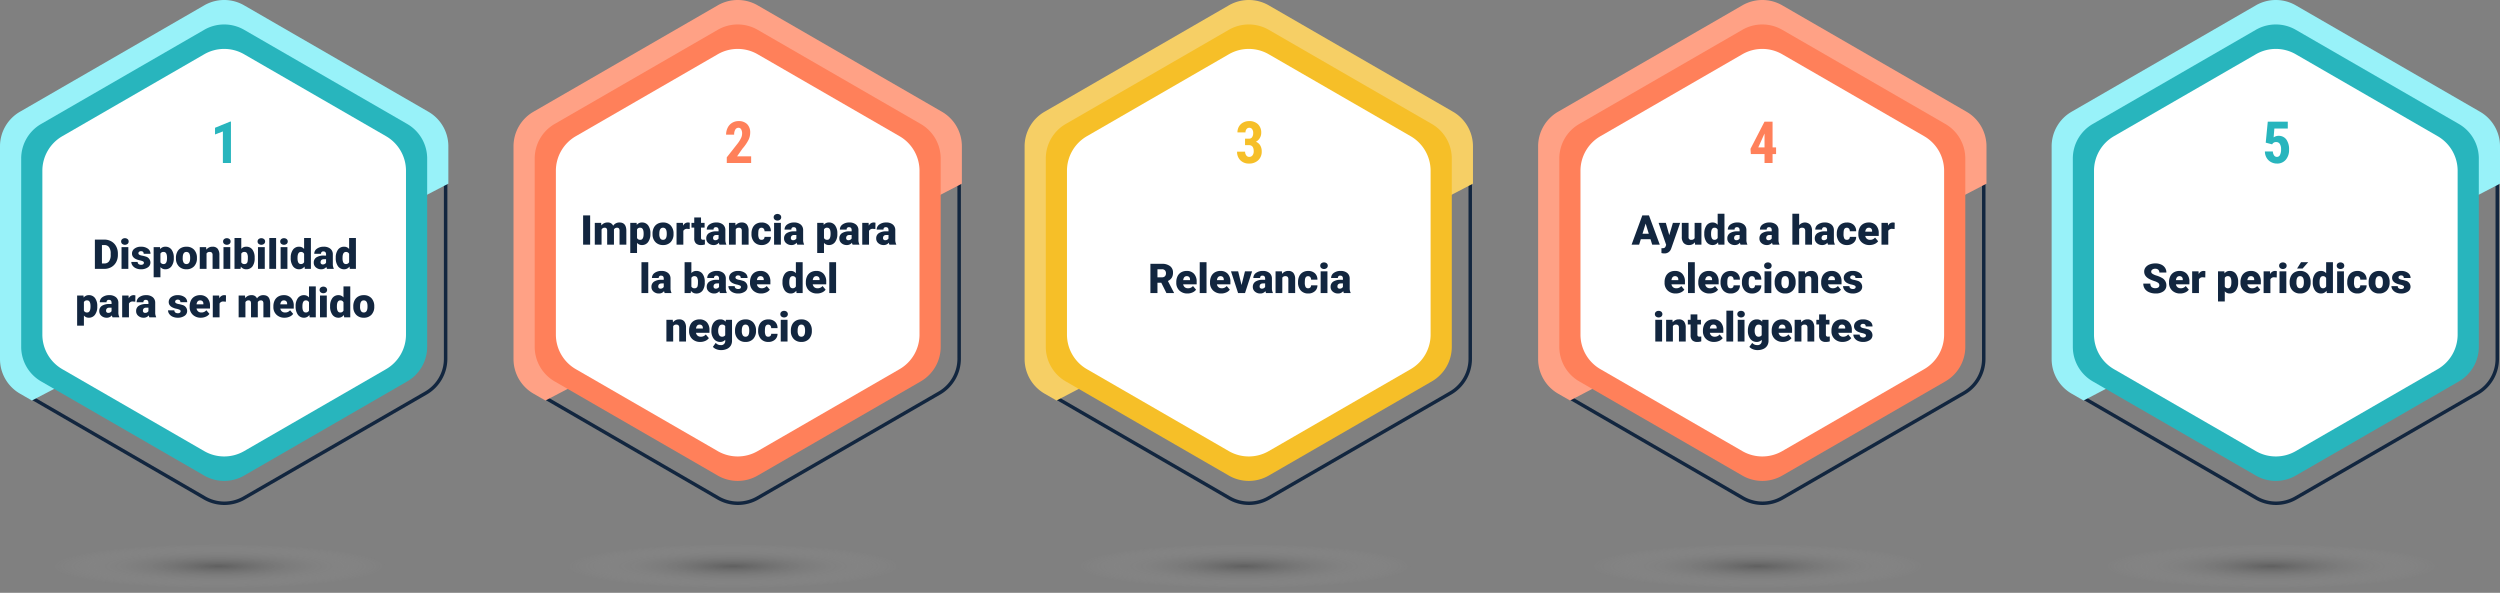 <svg xmlns="http://www.w3.org/2000/svg" xmlns:xlink="http://www.w3.org/1999/xlink" width="1032.099" height="244.742" viewBox="0 0 1032.099 244.742">
  <rect x="0" y="0" width="1032.099" height="244.742" fill="#808080" stroke="none"/>
  <defs>
    <radialGradient id="radial-gradient" cx="0.487" cy="0.5" r="0.458" gradientTransform="matrix(-1, 0, 0, 0.918, 0.974, 0.041)" gradientUnits="objectBoundingBox">
      <stop offset="0" stop-opacity="0.251"/>
      <stop offset="1" stop-color="#f2f2f2" stop-opacity="0"/>
    </radialGradient>
  </defs>
  <g id="t1-info1" transform="translate(-284 -784)">
    <ellipse id="Ellipse_5653" data-name="Ellipse 5653" cx="75.599" cy="10.972" rx="75.599" ry="10.972" transform="translate(300.635 1006.798)" fill="url(#radial-gradient)"/>
    <ellipse id="Ellipse_5654" data-name="Ellipse 5654" cx="75.599" cy="10.972" rx="75.599" ry="10.972" transform="translate(513 1006.798)" fill="url(#radial-gradient)"/>
    <ellipse id="Ellipse_5655" data-name="Ellipse 5655" cx="75.599" cy="10.972" rx="75.599" ry="10.972" transform="translate(724 1006.798)" fill="url(#radial-gradient)"/>
    <ellipse id="Ellipse_5656" data-name="Ellipse 5656" cx="75.599" cy="10.972" rx="75.599" ry="10.972" transform="translate(936 1006.798)" fill="url(#radial-gradient)"/>
    <ellipse id="Ellipse_5657" data-name="Ellipse 5657" cx="75.599" cy="10.972" rx="75.599" ry="10.972" transform="translate(1148 1006.798)" fill="url(#radial-gradient)"/>
    <g id="Group_116800" data-name="Group 116800" transform="translate(931.099 2691.371)">
      <path id="Path_176807" data-name="Path 176807" d="M385-1831.552" fill="none"/>
      <g id="Group_116799" data-name="Group 116799">
        <path id="Path_176808" data-name="Path 176808" d="M383.156-1832.639h1.438v73.428a17.029,17.029,0,0,1-8.489,14.707l-75.076,43.345a17.031,17.031,0,0,1-16.982,0l-72.7-42.1.721-1.245,72.7,42.1a15.586,15.586,0,0,0,15.543,0l75.075-43.344a15.589,15.589,0,0,0,7.771-13.462Z" fill="#12263f"/>
      </g>
      <path id="Path_176809" data-name="Path 176809" d="M199.9-1759.133v-87.839a16.473,16.473,0,0,1,8.241-14.271l76.071-43.92a16.475,16.475,0,0,1,16.478,0l76.071,43.92A16.476,16.476,0,0,1,385-1846.972v15.42l-171.941,89.53-4.917-2.839A16.473,16.473,0,0,1,199.9-1759.133Z" fill="#98f2f9"/>
      <path id="Path_176810" data-name="Path 176810" d="M376.255-1841.923v77.742a16.477,16.477,0,0,1-8.239,14.27L300.69-1711.04a16.477,16.477,0,0,1-16.479,0l-67.326-38.871a16.477,16.477,0,0,1-8.239-14.27v-77.742a16.48,16.48,0,0,1,8.239-14.271l67.326-38.871a16.482,16.482,0,0,1,16.479,0l67.326,38.871A16.48,16.48,0,0,1,376.255-1841.923Z" fill="#28b5bd"/>
      <path id="Path_176811" data-name="Path 176811" d="M367.51-1836.874v67.644a16.475,16.475,0,0,1-8.239,14.27l-58.581,33.823a16.482,16.482,0,0,1-16.479,0l-58.581-33.822a16.48,16.48,0,0,1-8.239-14.271v-67.644a16.48,16.48,0,0,1,8.239-14.271l58.581-33.822a16.478,16.478,0,0,1,16.479,0l58.581,33.822A16.478,16.478,0,0,1,367.51-1836.874Z" fill="#fff"/>
    </g>
    <g id="Group_116802" data-name="Group 116802" transform="translate(930.824 2691.371)">
      <path id="Path_176812" data-name="Path 176812" d="M128.193-1831.552" fill="none"/>
      <g id="Group_116801" data-name="Group 116801">
        <path id="Path_176813" data-name="Path 176813" d="M171.43-1832.639h1.439v73.428a17.028,17.028,0,0,1-8.49,14.707L89.3-1701.159a17.031,17.031,0,0,1-16.982,0l-72.7-42.1.721-1.245,72.7,42.1a15.586,15.586,0,0,0,15.543,0l75.075-43.344a15.588,15.588,0,0,0,7.77-13.462Z" fill="#12263f"/>
      </g>
      <path id="Path_176814" data-name="Path 176814" d="M-11.824-1759.133v-87.839a16.474,16.474,0,0,1,8.24-14.271l76.072-43.92a16.475,16.475,0,0,1,16.478,0l76.071,43.92a16.478,16.478,0,0,1,8.238,14.271v15.42L1.334-1742.022l-4.918-2.839A16.474,16.474,0,0,1-11.824-1759.133Z" fill="#ffa185"/>
      <path id="Path_176815" data-name="Path 176815" d="M164.53-1841.923v77.742a16.477,16.477,0,0,1-8.239,14.27L88.964-1711.04a16.475,16.475,0,0,1-16.478,0L5.16-1749.911a16.475,16.475,0,0,1-8.239-14.27v-77.742a16.478,16.478,0,0,1,8.239-14.271l67.326-38.871a16.48,16.48,0,0,1,16.478,0l67.327,38.871A16.48,16.48,0,0,1,164.53-1841.923Z" fill="#ff805a"/>
      <path id="Path_176816" data-name="Path 176816" d="M155.785-1836.874v67.644a16.478,16.478,0,0,1-8.239,14.27l-58.582,33.823a16.481,16.481,0,0,1-16.478,0L13.9-1754.959a16.478,16.478,0,0,1-8.239-14.271v-67.644a16.478,16.478,0,0,1,8.239-14.271l58.581-33.822a16.476,16.476,0,0,1,16.478,0l58.582,33.822A16.48,16.48,0,0,1,155.785-1836.874Z" fill="#fff"/>
    </g>
    <g id="Group_116804" data-name="Group 116804" transform="translate(930.549 2691.371)">
      <g id="Group_116803" data-name="Group 116803">
        <path id="Path_176818" data-name="Path 176818" d="M-40.295-1832.639h1.438v73.428a17.03,17.03,0,0,1-8.489,14.707l-75.076,43.345a17.029,17.029,0,0,1-16.981,0l-72.7-42.1.721-1.245,72.7,42.1a15.584,15.584,0,0,0,15.542,0l75.076-43.344a15.588,15.588,0,0,0,7.77-13.462Z" fill="#12263f"/>
      </g>
      <path id="Path_176819" data-name="Path 176819" d="M-223.549-1759.133v-87.839a16.474,16.474,0,0,1,8.24-14.271l76.071-43.92a16.477,16.477,0,0,1,16.479,0l76.071,43.92a16.477,16.477,0,0,1,8.237,14.271v15.42l-171.94,89.53-4.918-2.839A16.474,16.474,0,0,1-223.549-1759.133Z" fill="#f6cf65"/>
      <path id="Path_176820" data-name="Path 176820" d="M-47.195-1841.923v77.742a16.477,16.477,0,0,1-8.239,14.27l-67.327,38.871a16.475,16.475,0,0,1-16.478,0l-67.326-38.871a16.475,16.475,0,0,1-8.239-14.27v-77.742a16.478,16.478,0,0,1,8.239-14.271l67.326-38.871a16.48,16.48,0,0,1,16.478,0l67.327,38.871A16.48,16.48,0,0,1-47.195-1841.923Z" fill="#f6bf28"/>
      <path id="Path_176821" data-name="Path 176821" d="M-55.94-1836.874v67.644a16.478,16.478,0,0,1-8.239,14.27l-58.582,33.823a16.481,16.481,0,0,1-16.478,0l-58.582-33.822a16.48,16.48,0,0,1-8.239-14.271v-67.644a16.48,16.48,0,0,1,8.239-14.271l58.582-33.822a16.476,16.476,0,0,1,16.478,0l58.582,33.822A16.48,16.48,0,0,1-55.94-1836.874Z" fill="#fff"/>
    </g>
    <g id="Group_116806" data-name="Group 116806" transform="translate(931.275 2691.371)">
      <g id="Group_116805" data-name="Group 116805">
        <path id="Path_176823" data-name="Path 176823" d="M-252.02-1832.639h1.438v73.428a17.03,17.03,0,0,1-8.489,14.707l-75.076,43.345a17.029,17.029,0,0,1-16.981,0l-72.7-42.1.721-1.245,72.7,42.1a15.586,15.586,0,0,0,15.543,0l75.076-43.344a15.59,15.59,0,0,0,7.77-13.462Z" fill="#12263f"/>
      </g>
      <path id="Path_176824" data-name="Path 176824" d="M-435.275-1759.133v-87.839a16.475,16.475,0,0,1,8.241-14.271l76.071-43.92a16.475,16.475,0,0,1,16.478,0l76.072,43.92a16.477,16.477,0,0,1,8.237,14.271v15.42l-171.941,89.53-4.917-2.839A16.475,16.475,0,0,1-435.275-1759.133Z" fill="#ffa185"/>
      <path id="Path_176825" data-name="Path 176825" d="M-258.921-1841.923v77.742a16.475,16.475,0,0,1-8.239,14.27l-67.326,38.871a16.475,16.475,0,0,1-16.478,0l-67.327-38.871a16.477,16.477,0,0,1-8.239-14.27v-77.742a16.48,16.48,0,0,1,8.239-14.271l67.327-38.871a16.48,16.48,0,0,1,16.478,0l67.326,38.871A16.478,16.478,0,0,1-258.921-1841.923Z" fill="#ff805a"/>
      <path id="Path_176826" data-name="Path 176826" d="M-267.665-1836.874v67.644a16.476,16.476,0,0,1-8.24,14.27l-58.581,33.823a16.481,16.481,0,0,1-16.478,0l-58.582-33.822a16.48,16.48,0,0,1-8.239-14.271v-67.644a16.48,16.48,0,0,1,8.239-14.271l58.582-33.822a16.476,16.476,0,0,1,16.478,0l58.581,33.822A16.479,16.479,0,0,1-267.665-1836.874Z" fill="#fff"/>
    </g>
    <g id="Group_116808" data-name="Group 116808" transform="translate(931 2691.371)">
      <g id="Group_116807" data-name="Group 116807">
        <path id="Path_176828" data-name="Path 176828" d="M-463.746-1832.639h1.439v73.428A17.03,17.03,0,0,1-470.8-1744.5l-75.076,43.345a17.031,17.031,0,0,1-16.982,0l-72.7-42.1.721-1.245,72.7,42.1a15.586,15.586,0,0,0,15.543,0l75.076-43.344a15.589,15.589,0,0,0,7.769-13.462Z" fill="#12263f"/>
      </g>
      <path id="Path_176829" data-name="Path 176829" d="M-647-1759.133v-87.839a16.473,16.473,0,0,1,8.241-14.271l76.071-43.92a16.475,16.475,0,0,1,16.478,0l76.071,43.92a16.476,16.476,0,0,1,8.238,14.271v15.42l-171.941,89.53-4.917-2.839A16.473,16.473,0,0,1-647-1759.133Z" fill="#98f2f9"/>
      <path id="Path_176830" data-name="Path 176830" d="M-470.646-1841.923v77.742a16.477,16.477,0,0,1-8.239,14.27l-67.326,38.871a16.477,16.477,0,0,1-16.479,0l-67.326-38.871a16.477,16.477,0,0,1-8.239-14.27v-77.742a16.48,16.48,0,0,1,8.239-14.271l67.326-38.871a16.482,16.482,0,0,1,16.479,0l67.326,38.871A16.48,16.48,0,0,1-470.646-1841.923Z" fill="#28b5bd"/>
      <path id="Path_176831" data-name="Path 176831" d="M-479.391-1836.874v67.644a16.475,16.475,0,0,1-8.239,14.27l-58.581,33.823a16.482,16.482,0,0,1-16.479,0l-58.581-33.822a16.48,16.48,0,0,1-8.239-14.271v-67.644a16.48,16.48,0,0,1,8.239-14.271l58.581-33.822a16.478,16.478,0,0,1,16.479,0l58.581,33.822A16.478,16.478,0,0,1-479.391-1836.874Z" fill="#fff"/>
    </g>
    <path id="Path_178434" data-name="Path 178434" d="M2.344,0H-.984V-13.031L-4.23-11.777v-2.766l6.223-2.543h.352Z" transform="translate(377 851.292)" fill="#28b5bd"/>
    <path id="Path_178438" data-name="Path 178438" d="M-4.617-8.391l.844-8.672H4.488v2.836H-1.055l-.3,3.656a3.512,3.512,0,0,1,1.98-.645,3.846,3.846,0,0,1,3.252,1.5A6.877,6.877,0,0,1,5.016-5.473,6.1,6.1,0,0,1,3.656-1.336,4.564,4.564,0,0,1,.023.234,5.051,5.051,0,0,1-2.473-.4,4.706,4.706,0,0,1-4.283-2.18a5.112,5.112,0,0,1-.674-2.578h3.281a3.088,3.088,0,0,0,.527,1.652A1.38,1.38,0,0,0,0-2.52a1.388,1.388,0,0,0,1.266-.791,4.936,4.936,0,0,0,.445-2.361A3.838,3.838,0,0,0,1.178-7.9a1.728,1.728,0,0,0-1.494-.75A1.755,1.755,0,0,0-1.77-8l-.211.293Z" transform="translate(1224 851.292)" fill="#28b5bd"/>
    <path id="Path_178435" data-name="Path 178435" d="M5.1,0H-4.957V-2.344L-.34-8.215A12.862,12.862,0,0,0,.955-10.354a4.277,4.277,0,0,0,.416-1.764A3.422,3.422,0,0,0,.979-13.9a1.25,1.25,0,0,0-1.131-.645,1.454,1.454,0,0,0-1.283.75,3.943,3.943,0,0,0-.475,2.109H-5.238a6.329,6.329,0,0,1,.65-2.871A4.857,4.857,0,0,1-2.76-16.576,5,5,0,0,1-.094-17.3a4.793,4.793,0,0,1,3.545,1.26,4.843,4.843,0,0,1,1.26,3.58,6.831,6.831,0,0,1-.7,2.924,17.977,17.977,0,0,1-2.525,3.65L-.7-2.754H5.1Z" transform="translate(589 851.292)" fill="#ff805a"/>
    <path id="Path_178437" data-name="Path 178437" d="M3.785-6.445H5.238v2.754H3.785V0H.469V-3.691H-5.18l-.152-2.145L.457-17.062H3.785Zm-5.895,0H.469v-5.707l-.07.129Z" transform="translate(1012 851.292)" fill="#ff805a"/>
    <path id="Path_178436" data-name="Path 178436" d="M-2-10.043H-.4a1.5,1.5,0,0,0,1.342-.639,3.02,3.02,0,0,0,.428-1.705,2.542,2.542,0,0,0-.439-1.588,1.413,1.413,0,0,0-1.178-.568A1.393,1.393,0,0,0-1.377-14a2.081,2.081,0,0,0-.439,1.359H-5.133a4.688,4.688,0,0,1,.615-2.4A4.32,4.32,0,0,1-2.795-16.7,5.085,5.085,0,0,1-.34-17.3,5.067,5.067,0,0,1,3.352-16a4.742,4.742,0,0,1,1.336,3.563,4.057,4.057,0,0,1-.6,2.15A4.11,4.11,0,0,1,2.5-8.766a3.649,3.649,0,0,1,1.8,1.547,4.815,4.815,0,0,1,.592,2.438A4.785,4.785,0,0,1,3.439-1.137,5.3,5.3,0,0,1-.363.234,4.834,4.834,0,0,1-3.92-1.119,4.786,4.786,0,0,1-5.285-4.676h3.316a2.434,2.434,0,0,0,.48,1.535A1.479,1.479,0,0,0-.27-2.52a1.631,1.631,0,0,0,1.354-.633,2.653,2.653,0,0,0,.5-1.687q0-2.52-1.957-2.531H-2Z" transform="translate(800 851.292)" fill="#f6bf28"/>
    <path id="Path_178424" data-name="Path 178424" d="M13.169,16V3.914h3.893a5.727,5.727,0,0,1,2.88.726,5.105,5.105,0,0,1,2,2.05,6.19,6.19,0,0,1,.726,2.968v.556a6.226,6.226,0,0,1-.7,2.976,5.127,5.127,0,0,1-1.976,2.059A5.6,5.6,0,0,1,17.146,16Zm2.914-9.836v7.6H17.1a2.267,2.267,0,0,0,1.926-.892,4.373,4.373,0,0,0,.672-2.652V9.691a4.337,4.337,0,0,0-.672-2.64,2.306,2.306,0,0,0-1.959-.888ZM26.982,16H24.176V7.019h2.806ZM24.01,4.694a1.26,1.26,0,0,1,.432-.985,1.826,1.826,0,0,1,2.241,0,1.26,1.26,0,0,1,.432.985,1.26,1.26,0,0,1-.432.985,1.826,1.826,0,0,1-2.241,0A1.26,1.26,0,0,1,24.01,4.694Zm9.4,8.782a.646.646,0,0,0-.374-.573,5.682,5.682,0,0,0-1.419-.448,6.473,6.473,0,0,1-1.727-.61,2.892,2.892,0,0,1-1.038-.917,2.19,2.19,0,0,1-.357-1.237,2.482,2.482,0,0,1,1.021-2.038,4.206,4.206,0,0,1,2.673-.8,4.66,4.66,0,0,1,2.855.805,2.518,2.518,0,0,1,1.079,2.117H33.315q0-1.079-1.137-1.079a1.127,1.127,0,0,0-.739.245.758.758,0,0,0-.3.61.7.7,0,0,0,.365.606,3.451,3.451,0,0,0,1.166.382,10.078,10.078,0,0,1,1.407.357,2.556,2.556,0,0,1,2.025,2.5,2.352,2.352,0,0,1-1.092,2,4.787,4.787,0,0,1-2.826.772,4.885,4.885,0,0,1-2.059-.415,3.442,3.442,0,0,1-1.411-1.129,2.556,2.556,0,0,1-.506-1.5h2.615a1.081,1.081,0,0,0,.415.909,1.707,1.707,0,0,0,1.021.286,1.343,1.343,0,0,0,.859-.232A.743.743,0,0,0,33.407,13.477Zm12.343-1.9a5.416,5.416,0,0,1-.942,3.341,3.021,3.021,0,0,1-2.544,1.249,2.589,2.589,0,0,1-2.034-.9v4.192h-2.8V7.019h2.615l.083.83a2.589,2.589,0,0,1,2.117-1,3.045,3.045,0,0,1,2.582,1.224,5.483,5.483,0,0,1,.921,3.366Zm-2.8-.174q0-2.391-1.395-2.391a1.316,1.316,0,0,0-1.328.714v3.536a1.359,1.359,0,0,0,1.345.747q1.336,0,1.378-2.308Zm3.677.025a5.3,5.3,0,0,1,.523-2.395,3.74,3.74,0,0,1,1.5-1.615,4.525,4.525,0,0,1,2.3-.564A4.13,4.13,0,0,1,54.134,8.1,4.794,4.794,0,0,1,55.3,11.5v.1a4.651,4.651,0,0,1-1.166,3.333,4.141,4.141,0,0,1-3.158,1.233,4.188,4.188,0,0,1-3.08-1.15A4.5,4.5,0,0,1,46.638,11.9Zm2.8.174a3.342,3.342,0,0,0,.39,1.826,1.3,1.3,0,0,0,1.154.581q1.494,0,1.527-2.3v-.282q0-2.416-1.544-2.416-1.4,0-1.519,2.083ZM59.1,7.019l.091,1.054a3.046,3.046,0,0,1,2.565-1.22,2.562,2.562,0,0,1,2.1.838,3.991,3.991,0,0,1,.718,2.523V16H61.762V10.331a1.516,1.516,0,0,0-.274-1,1.267,1.267,0,0,0-1-.32,1.334,1.334,0,0,0-1.22.647V16h-2.8V7.019ZM69.067,16H66.261V7.019h2.806ZM66.1,4.694a1.26,1.26,0,0,1,.432-.985,1.826,1.826,0,0,1,2.241,0,1.26,1.26,0,0,1,.432.985,1.26,1.26,0,0,1-.432.985,1.826,1.826,0,0,1-2.241,0A1.26,1.26,0,0,1,66.1,4.694Zm13.032,6.89a5.474,5.474,0,0,1-.913,3.4,3.058,3.058,0,0,1-2.573,1.187,2.654,2.654,0,0,1-2.208-1.087L73.317,16H70.81V3.25h2.8V7.741a2.561,2.561,0,0,1,2.017-.888,3.059,3.059,0,0,1,2.59,1.2,5.5,5.5,0,0,1,.913,3.387Zm-2.806-.178a3.651,3.651,0,0,0-.344-1.844,1.161,1.161,0,0,0-1.058-.551,1.339,1.339,0,0,0-1.312.721V13.3a1.347,1.347,0,0,0,1.328.713,1.188,1.188,0,0,0,1.253-.961A6.9,6.9,0,0,0,76.322,11.406ZM83.311,16H80.505V7.019h2.806ZM80.339,4.694a1.26,1.26,0,0,1,.432-.985,1.826,1.826,0,0,1,2.241,0,1.26,1.26,0,0,1,.432.985,1.26,1.26,0,0,1-.432.985,1.826,1.826,0,0,1-2.241,0A1.26,1.26,0,0,1,80.339,4.694ZM87.984,16H85.179V3.25h2.806Zm4.673,0H89.852V7.019h2.806ZM89.686,4.694a1.26,1.26,0,0,1,.432-.985,1.826,1.826,0,0,1,2.241,0,1.26,1.26,0,0,1,.432.985,1.26,1.26,0,0,1-.432.985,1.826,1.826,0,0,1-2.241,0A1.26,1.26,0,0,1,89.686,4.694Zm4.341,6.749a5.486,5.486,0,0,1,.921-3.362,3.033,3.033,0,0,1,2.573-1.229,2.579,2.579,0,0,1,2.025.946V3.25h2.806V16H99.838l-.141-.963a2.649,2.649,0,0,1-2.191,1.129,3.027,3.027,0,0,1-2.54-1.229A5.66,5.66,0,0,1,94.027,11.443Zm2.8.174q0,2.391,1.395,2.391a1.377,1.377,0,0,0,1.328-.78V9.808a1.34,1.34,0,0,0-1.312-.8q-1.295,0-1.4,2.092ZM109,16a3.159,3.159,0,0,1-.266-.805,2.6,2.6,0,0,1-2.158.971,3.187,3.187,0,0,1-2.158-.768,2.444,2.444,0,0,1-.888-1.93,2.512,2.512,0,0,1,1.079-2.208,5.5,5.5,0,0,1,3.138-.747h.863v-.475q0-1.243-1.071-1.243a.875.875,0,0,0-1,.984h-2.8a2.508,2.508,0,0,1,1.108-2.114,4.657,4.657,0,0,1,2.826-.813,4.083,4.083,0,0,1,2.714.838,2.915,2.915,0,0,1,1.021,2.3v3.976a4.072,4.072,0,0,0,.382,1.893V16Zm-1.751-1.826a1.56,1.56,0,0,0,.867-.224,1.4,1.4,0,0,0,.494-.506V12.007H107.8q-1.461,0-1.461,1.312a.8.8,0,0,0,.257.618A.931.931,0,0,0,107.25,14.174Zm5.362-2.731a5.486,5.486,0,0,1,.921-3.362,3.033,3.033,0,0,1,2.573-1.229,2.579,2.579,0,0,1,2.025.946V3.25h2.806V16h-2.515l-.141-.963a2.649,2.649,0,0,1-2.191,1.129,3.027,3.027,0,0,1-2.54-1.229A5.66,5.66,0,0,1,112.613,11.443Zm2.8.174q0,2.391,1.395,2.391a1.377,1.377,0,0,0,1.328-.78V9.808a1.34,1.34,0,0,0-1.312-.8q-1.295,0-1.4,2.092ZM14.161,31.576a5.416,5.416,0,0,1-.942,3.341,3.021,3.021,0,0,1-2.544,1.249,2.589,2.589,0,0,1-2.034-.9v4.192h-2.8V27.019H8.459l.083.83a2.589,2.589,0,0,1,2.117-1,3.045,3.045,0,0,1,2.582,1.224,5.483,5.483,0,0,1,.921,3.366Zm-2.8-.174q0-2.391-1.395-2.391a1.316,1.316,0,0,0-1.328.714v3.536a1.359,1.359,0,0,0,1.345.747q1.336,0,1.378-2.308ZM20.453,36a3.159,3.159,0,0,1-.266-.805,2.6,2.6,0,0,1-2.158.971,3.187,3.187,0,0,1-2.158-.768,2.444,2.444,0,0,1-.888-1.93,2.512,2.512,0,0,1,1.079-2.208,5.5,5.5,0,0,1,3.138-.747h.863v-.475q0-1.243-1.071-1.243a.875.875,0,0,0-1,.984H15.2a2.508,2.508,0,0,1,1.108-2.114,4.657,4.657,0,0,1,2.826-.813,4.083,4.083,0,0,1,2.714.838,2.915,2.915,0,0,1,1.021,2.3v3.976a4.072,4.072,0,0,0,.382,1.893V36ZM18.7,34.174a1.56,1.56,0,0,0,.867-.224,1.4,1.4,0,0,0,.494-.506V32.007H19.25q-1.461,0-1.461,1.312a.8.8,0,0,0,.257.618A.931.931,0,0,0,18.7,34.174ZM29.85,29.55l-.921-.066a1.655,1.655,0,0,0-1.693.83V36h-2.8V27.019h2.623l.091,1.154a2.166,2.166,0,0,1,1.967-1.32,2.728,2.728,0,0,1,.78.1ZM35.669,36a3.158,3.158,0,0,1-.266-.805,2.6,2.6,0,0,1-2.158.971,3.187,3.187,0,0,1-2.158-.768,2.444,2.444,0,0,1-.888-1.93,2.512,2.512,0,0,1,1.079-2.208,5.5,5.5,0,0,1,3.138-.747h.863v-.475q0-1.243-1.071-1.243a.875.875,0,0,0-1,.984h-2.8a2.508,2.508,0,0,1,1.108-2.114,4.657,4.657,0,0,1,2.826-.813,4.083,4.083,0,0,1,2.714.838,2.915,2.915,0,0,1,1.021,2.3v3.976a4.072,4.072,0,0,0,.382,1.893V36Zm-1.751-1.826a1.56,1.56,0,0,0,.867-.224,1.4,1.4,0,0,0,.494-.506V32.007h-.813Q33,32.007,33,33.319a.8.8,0,0,0,.257.618A.931.931,0,0,0,33.917,34.174Zm14.651-.7a.646.646,0,0,0-.374-.573,5.682,5.682,0,0,0-1.419-.448,6.473,6.473,0,0,1-1.727-.61,2.892,2.892,0,0,1-1.038-.917,2.19,2.19,0,0,1-.357-1.237,2.482,2.482,0,0,1,1.021-2.038,4.206,4.206,0,0,1,2.673-.8,4.66,4.66,0,0,1,2.855.805,2.518,2.518,0,0,1,1.079,2.117H48.477q0-1.079-1.137-1.079a1.127,1.127,0,0,0-.739.245.758.758,0,0,0-.3.61.7.7,0,0,0,.365.606,3.451,3.451,0,0,0,1.166.382,10.079,10.079,0,0,1,1.407.357,2.556,2.556,0,0,1,2.025,2.5,2.352,2.352,0,0,1-1.092,2,4.787,4.787,0,0,1-2.826.772,4.885,4.885,0,0,1-2.059-.415,3.442,3.442,0,0,1-1.411-1.129,2.556,2.556,0,0,1-.506-1.5h2.615a1.081,1.081,0,0,0,.415.909,1.707,1.707,0,0,0,1.021.286,1.343,1.343,0,0,0,.859-.232A.743.743,0,0,0,48.568,33.477Zm8.351,2.689a4.617,4.617,0,0,1-3.345-1.233A4.257,4.257,0,0,1,52.3,31.725v-.232a5.516,5.516,0,0,1,.51-2.432,3.735,3.735,0,0,1,1.49-1.631,4.5,4.5,0,0,1,2.324-.577,3.888,3.888,0,0,1,2.988,1.175A4.616,4.616,0,0,1,60.7,31.3v1.087H55.142a2.016,2.016,0,0,0,.656,1.187,1.951,1.951,0,0,0,1.312.432,2.514,2.514,0,0,0,2.075-.93l1.278,1.511a3.573,3.573,0,0,1-1.482,1.15A5.007,5.007,0,0,1,56.919,36.166ZM56.6,29.011q-1.229,0-1.461,1.627h2.822v-.216a1.386,1.386,0,0,0-.34-1.042A1.354,1.354,0,0,0,56.6,29.011Zm10.658.54-.921-.066a1.655,1.655,0,0,0-1.693.83V36h-2.8V27.019h2.623l.091,1.154a2.166,2.166,0,0,1,1.967-1.32,2.728,2.728,0,0,1,.78.1Zm7.886-2.532.091,1.054a3.088,3.088,0,0,1,2.565-1.22,2.273,2.273,0,0,1,2.3,1.353,2.989,2.989,0,0,1,2.64-1.353q2.731,0,2.806,3.3V36H82.742V30.331a1.712,1.712,0,0,0-.232-1,.989.989,0,0,0-.847-.315,1.325,1.325,0,0,0-1.237.739l.008.116V36H77.629V30.347a1.8,1.8,0,0,0-.224-1.021.987.987,0,0,0-.855-.315,1.342,1.342,0,0,0-1.229.739V36h-2.8V27.019Zm16.344,9.147a4.617,4.617,0,0,1-3.345-1.233,4.257,4.257,0,0,1-1.278-3.208v-.232a5.516,5.516,0,0,1,.51-2.432,3.735,3.735,0,0,1,1.49-1.631,4.5,4.5,0,0,1,2.324-.577,3.888,3.888,0,0,1,2.988,1.175,4.616,4.616,0,0,1,1.1,3.275v1.087H89.715a2.016,2.016,0,0,0,.656,1.187,1.951,1.951,0,0,0,1.312.432,2.514,2.514,0,0,0,2.075-.93l1.278,1.511a3.573,3.573,0,0,1-1.482,1.15A5.007,5.007,0,0,1,91.491,36.166Zm-.315-7.155q-1.229,0-1.461,1.627h2.822v-.216a1.386,1.386,0,0,0-.34-1.042A1.354,1.354,0,0,0,91.176,29.011Zm4.873,2.432a5.486,5.486,0,0,1,.921-3.362,3.033,3.033,0,0,1,2.573-1.229,2.579,2.579,0,0,1,2.025.946V23.25h2.806V36h-2.515l-.141-.963a2.649,2.649,0,0,1-2.191,1.129,3.027,3.027,0,0,1-2.54-1.229A5.66,5.66,0,0,1,96.049,31.443Zm2.8.174q0,2.391,1.395,2.391a1.377,1.377,0,0,0,1.328-.78v-3.42a1.34,1.34,0,0,0-1.312-.8q-1.295,0-1.4,2.092ZM108.915,36h-2.806V27.019h2.806Zm-2.972-11.306a1.26,1.26,0,0,1,.432-.985,1.826,1.826,0,0,1,2.241,0,1.341,1.341,0,0,1,0,1.971,1.826,1.826,0,0,1-2.241,0A1.26,1.26,0,0,1,105.943,24.694Zm4.341,6.749a5.486,5.486,0,0,1,.921-3.362,3.033,3.033,0,0,1,2.573-1.229,2.579,2.579,0,0,1,2.025.946V23.25h2.806V36h-2.515l-.141-.963a2.649,2.649,0,0,1-2.191,1.129,3.027,3.027,0,0,1-2.54-1.229A5.66,5.66,0,0,1,110.284,31.443Zm2.8.174q0,2.391,1.395,2.391a1.377,1.377,0,0,0,1.328-.78v-3.42a1.34,1.34,0,0,0-1.312-.8q-1.295,0-1.4,2.092Zm6.765-.191a5.3,5.3,0,0,1,.523-2.395,3.74,3.74,0,0,1,1.5-1.615,4.525,4.525,0,0,1,2.3-.564,4.13,4.13,0,0,1,3.179,1.249,4.794,4.794,0,0,1,1.162,3.4v.1a4.651,4.651,0,0,1-1.166,3.333,4.141,4.141,0,0,1-3.158,1.233,4.188,4.188,0,0,1-3.08-1.15,4.5,4.5,0,0,1-1.253-3.117Zm2.8.174a3.342,3.342,0,0,0,.39,1.826,1.3,1.3,0,0,0,1.154.581q1.494,0,1.527-2.3v-.282q0-2.416-1.544-2.416-1.4,0-1.519,2.083Z" transform="translate(310 879)" fill="#12263f"/>
    <path id="Path_178425" data-name="Path 178425" d="M5.636,16H2.731V3.914H5.636Zm4.541-8.981.091,1.054a3.088,3.088,0,0,1,2.565-1.22,2.273,2.273,0,0,1,2.3,1.353,2.989,2.989,0,0,1,2.64-1.353q2.731,0,2.806,3.3V16H17.772V10.331a1.712,1.712,0,0,0-.232-1,.989.989,0,0,0-.847-.315,1.325,1.325,0,0,0-1.237.739l.008.116V16H12.659V10.347a1.8,1.8,0,0,0-.224-1.021.987.987,0,0,0-.855-.315,1.342,1.342,0,0,0-1.229.739V16h-2.8V7.019Zm20.337,4.557a5.416,5.416,0,0,1-.942,3.341,3.021,3.021,0,0,1-2.544,1.249,2.589,2.589,0,0,1-2.034-.9v4.192H22.2V7.019h2.615l.083.83a2.589,2.589,0,0,1,2.117-1,3.045,3.045,0,0,1,2.582,1.224,5.483,5.483,0,0,1,.921,3.366Zm-2.8-.174q0-2.391-1.395-2.391a1.316,1.316,0,0,0-1.328.714v3.536a1.359,1.359,0,0,0,1.345.747q1.336,0,1.378-2.308Zm3.677.025a5.3,5.3,0,0,1,.523-2.395,3.74,3.74,0,0,1,1.5-1.615,4.525,4.525,0,0,1,2.3-.564A4.13,4.13,0,0,1,38.9,8.1a4.794,4.794,0,0,1,1.162,3.4v.1a4.651,4.651,0,0,1-1.166,3.333,4.141,4.141,0,0,1-3.158,1.233,4.188,4.188,0,0,1-3.08-1.15A4.5,4.5,0,0,1,31.4,11.9Zm2.8.174a3.342,3.342,0,0,0,.39,1.826,1.3,1.3,0,0,0,1.154.581q1.494,0,1.527-2.3v-.282q0-2.416-1.544-2.416-1.4,0-1.519,2.083ZM46.725,9.55,45.8,9.484a1.655,1.655,0,0,0-1.693.83V16h-2.8V7.019h2.623l.091,1.154a2.166,2.166,0,0,1,1.967-1.32,2.728,2.728,0,0,1,.78.1Zm4.682-4.765V7.019h1.478V8.961H51.407V13.07a1.049,1.049,0,0,0,.183.706.98.98,0,0,0,.722.2,4.1,4.1,0,0,0,.7-.05v2a5.163,5.163,0,0,1-1.577.241,2.93,2.93,0,0,1-2.133-.681,2.79,2.79,0,0,1-.689-2.067V8.961H47.464V7.019H48.61V4.786ZM59.044,16a3.158,3.158,0,0,1-.266-.805,2.6,2.6,0,0,1-2.158.971,3.187,3.187,0,0,1-2.158-.768,2.444,2.444,0,0,1-.888-1.93,2.512,2.512,0,0,1,1.079-2.208,5.5,5.5,0,0,1,3.138-.747h.863v-.475q0-1.243-1.071-1.243a.875.875,0,0,0-1,.984h-2.8A2.508,2.508,0,0,1,54.9,7.665a4.657,4.657,0,0,1,2.826-.813,4.083,4.083,0,0,1,2.714.838,2.915,2.915,0,0,1,1.021,2.3v3.976a4.072,4.072,0,0,0,.382,1.893V16Zm-1.751-1.826a1.56,1.56,0,0,0,.867-.224,1.4,1.4,0,0,0,.494-.506V12.007H57.84q-1.461,0-1.461,1.312a.8.8,0,0,0,.257.618A.931.931,0,0,0,57.292,14.174Zm8.284-7.155.091,1.054a3.046,3.046,0,0,1,2.565-1.22,2.562,2.562,0,0,1,2.1.838,3.991,3.991,0,0,1,.718,2.523V16H68.241V10.331a1.516,1.516,0,0,0-.274-1,1.267,1.267,0,0,0-1-.32,1.334,1.334,0,0,0-1.22.647V16h-2.8V7.019Zm10.816,6.989a1.244,1.244,0,0,0,.913-.32,1.172,1.172,0,0,0,.315-.892h2.623a3.105,3.105,0,0,1-1.058,2.424,3.937,3.937,0,0,1-2.727.946,3.986,3.986,0,0,1-3.088-1.229,4.841,4.841,0,0,1-1.129-3.4v-.116a5.471,5.471,0,0,1,.5-2.4,3.656,3.656,0,0,1,1.448-1.6,4.319,4.319,0,0,1,2.241-.56,3.887,3.887,0,0,1,2.781.971,3.445,3.445,0,0,1,1.029,2.631H77.621a1.536,1.536,0,0,0-.34-1.071,1.175,1.175,0,0,0-.913-.374q-1.087,0-1.27,1.386a9.782,9.782,0,0,0-.058,1.212,3.842,3.842,0,0,0,.324,1.876A1.121,1.121,0,0,0,76.392,14.008ZM84.378,16H81.572V7.019h2.806ZM81.406,4.694a1.26,1.26,0,0,1,.432-.985,1.826,1.826,0,0,1,2.241,0,1.26,1.26,0,0,1,.432.985,1.26,1.26,0,0,1-.432.985,1.826,1.826,0,0,1-2.241,0A1.26,1.26,0,0,1,81.406,4.694ZM91.159,16a3.159,3.159,0,0,1-.266-.805,2.6,2.6,0,0,1-2.158.971,3.187,3.187,0,0,1-2.158-.768,2.444,2.444,0,0,1-.888-1.93,2.512,2.512,0,0,1,1.079-2.208,5.5,5.5,0,0,1,3.138-.747h.863v-.475q0-1.243-1.071-1.243a.875.875,0,0,0-1,.984h-2.8a2.508,2.508,0,0,1,1.108-2.114,4.657,4.657,0,0,1,2.826-.813,4.083,4.083,0,0,1,2.714.838,2.915,2.915,0,0,1,1.021,2.3v3.976a4.072,4.072,0,0,0,.382,1.893V16Zm-1.751-1.826a1.56,1.56,0,0,0,.867-.224,1.4,1.4,0,0,0,.494-.506V12.007h-.813q-1.461,0-1.461,1.312a.8.8,0,0,0,.257.618A.931.931,0,0,0,89.408,14.174Zm18.287-2.6a5.416,5.416,0,0,1-.942,3.341,3.021,3.021,0,0,1-2.544,1.249,2.589,2.589,0,0,1-2.034-.9v4.192h-2.8V7.019h2.615l.083.83a2.589,2.589,0,0,1,2.117-1,3.045,3.045,0,0,1,2.582,1.224,5.483,5.483,0,0,1,.921,3.366Zm-2.8-.174q0-2.391-1.395-2.391a1.316,1.316,0,0,0-1.328.714v3.536a1.359,1.359,0,0,0,1.345.747q1.336,0,1.378-2.308Zm9.089,4.6a3.159,3.159,0,0,1-.266-.805,2.6,2.6,0,0,1-2.158.971A3.187,3.187,0,0,1,109.4,15.4a2.444,2.444,0,0,1-.888-1.93A2.512,2.512,0,0,1,109.6,11.26a5.5,5.5,0,0,1,3.138-.747h.863v-.475q0-1.243-1.071-1.243a.875.875,0,0,0-1,.984h-2.8a2.508,2.508,0,0,1,1.108-2.114,4.657,4.657,0,0,1,2.826-.813,4.083,4.083,0,0,1,2.714.838,2.915,2.915,0,0,1,1.021,2.3v3.976a4.072,4.072,0,0,0,.382,1.893V16Zm-1.751-1.826a1.56,1.56,0,0,0,.867-.224,1.4,1.4,0,0,0,.494-.506V12.007h-.813q-1.461,0-1.461,1.312a.8.8,0,0,0,.257.618A.931.931,0,0,0,112.235,14.174ZM123.383,9.55l-.921-.066a1.655,1.655,0,0,0-1.693.83V16h-2.8V7.019h2.623l.091,1.154a2.166,2.166,0,0,1,1.967-1.32,2.728,2.728,0,0,1,.78.1ZM129.2,16a3.158,3.158,0,0,1-.266-.805,2.6,2.6,0,0,1-2.158.971,3.187,3.187,0,0,1-2.158-.768,2.444,2.444,0,0,1-.888-1.93,2.512,2.512,0,0,1,1.079-2.208,5.5,5.5,0,0,1,3.138-.747h.863v-.475q0-1.243-1.071-1.243a.875.875,0,0,0-1,.984h-2.8a2.508,2.508,0,0,1,1.108-2.114,4.657,4.657,0,0,1,2.826-.813,4.083,4.083,0,0,1,2.714.838,2.915,2.915,0,0,1,1.021,2.3v3.976A4.072,4.072,0,0,0,132,15.859V16Zm-1.751-1.826a1.56,1.56,0,0,0,.867-.224,1.4,1.4,0,0,0,.494-.506V12.007H128q-1.461,0-1.461,1.312a.8.8,0,0,0,.257.618A.931.931,0,0,0,127.45,14.174ZM29.63,36H26.824V23.25H29.63Zm6.782,0a3.158,3.158,0,0,1-.266-.805,2.6,2.6,0,0,1-2.158.971A3.187,3.187,0,0,1,31.83,35.4a2.444,2.444,0,0,1-.888-1.93,2.512,2.512,0,0,1,1.079-2.208,5.5,5.5,0,0,1,3.138-.747h.863v-.475q0-1.243-1.071-1.243a.875.875,0,0,0-1,.984h-2.8a2.508,2.508,0,0,1,1.108-2.114,4.657,4.657,0,0,1,2.826-.813,4.083,4.083,0,0,1,2.714.838,2.915,2.915,0,0,1,1.021,2.3v3.976a4.072,4.072,0,0,0,.382,1.893V36ZM34.66,34.174a1.56,1.56,0,0,0,.867-.224,1.4,1.4,0,0,0,.494-.506V32.007h-.813q-1.461,0-1.461,1.312a.8.8,0,0,0,.257.618A.931.931,0,0,0,34.66,34.174Zm18.287-2.59a5.474,5.474,0,0,1-.913,3.4,3.058,3.058,0,0,1-2.573,1.187,2.654,2.654,0,0,1-2.208-1.087L47.136,36H44.629V23.25h2.8v4.491a2.561,2.561,0,0,1,2.017-.888,3.059,3.059,0,0,1,2.59,1.2,5.5,5.5,0,0,1,.913,3.387Zm-2.806-.178a3.651,3.651,0,0,0-.344-1.844,1.161,1.161,0,0,0-1.058-.551,1.339,1.339,0,0,0-1.312.721V33.3a1.347,1.347,0,0,0,1.328.713,1.188,1.188,0,0,0,1.253-.961A6.9,6.9,0,0,0,50.141,31.406ZM59.239,36a3.158,3.158,0,0,1-.266-.805,2.6,2.6,0,0,1-2.158.971,3.187,3.187,0,0,1-2.158-.768,2.444,2.444,0,0,1-.888-1.93,2.512,2.512,0,0,1,1.079-2.208,5.5,5.5,0,0,1,3.138-.747h.863v-.475q0-1.243-1.071-1.243a.875.875,0,0,0-1,.984h-2.8a2.508,2.508,0,0,1,1.108-2.114,4.657,4.657,0,0,1,2.826-.813,4.083,4.083,0,0,1,2.714.838,2.915,2.915,0,0,1,1.021,2.3v3.976a4.072,4.072,0,0,0,.382,1.893V36Zm-1.751-1.826a1.56,1.56,0,0,0,.867-.224,1.4,1.4,0,0,0,.494-.506V32.007h-.813q-1.461,0-1.461,1.312a.8.8,0,0,0,.257.618A.931.931,0,0,0,57.487,34.174Zm10.417-.7a.646.646,0,0,0-.374-.573,5.682,5.682,0,0,0-1.419-.448,6.473,6.473,0,0,1-1.727-.61,2.892,2.892,0,0,1-1.038-.917,2.19,2.19,0,0,1-.357-1.237,2.482,2.482,0,0,1,1.021-2.038,4.206,4.206,0,0,1,2.673-.8,4.66,4.66,0,0,1,2.855.805,2.518,2.518,0,0,1,1.079,2.117H67.813q0-1.079-1.137-1.079a1.127,1.127,0,0,0-.739.245.758.758,0,0,0-.3.61.7.7,0,0,0,.365.606,3.451,3.451,0,0,0,1.166.382,10.078,10.078,0,0,1,1.407.357,2.556,2.556,0,0,1,2.025,2.5,2.352,2.352,0,0,1-1.092,2,4.787,4.787,0,0,1-2.826.772,4.885,4.885,0,0,1-2.059-.415,3.442,3.442,0,0,1-1.411-1.129,2.556,2.556,0,0,1-.506-1.5h2.615a1.081,1.081,0,0,0,.415.909,1.707,1.707,0,0,0,1.021.286,1.343,1.343,0,0,0,.859-.232A.743.743,0,0,0,67.9,33.477Zm8.351,2.689a4.617,4.617,0,0,1-3.345-1.233,4.257,4.257,0,0,1-1.278-3.208v-.232a5.516,5.516,0,0,1,.51-2.432,3.735,3.735,0,0,1,1.49-1.631,4.5,4.5,0,0,1,2.324-.577,3.888,3.888,0,0,1,2.988,1.175,4.616,4.616,0,0,1,1.1,3.275v1.087H74.479a2.016,2.016,0,0,0,.656,1.187,1.951,1.951,0,0,0,1.312.432,2.514,2.514,0,0,0,2.075-.93L79.8,34.589a3.573,3.573,0,0,1-1.482,1.15A5.007,5.007,0,0,1,76.255,36.166Zm-.315-7.155q-1.229,0-1.461,1.627H77.3v-.216a1.386,1.386,0,0,0-.34-1.042A1.354,1.354,0,0,0,75.94,29.011Zm9.106,2.432a5.486,5.486,0,0,1,.921-3.362,3.033,3.033,0,0,1,2.573-1.229,2.579,2.579,0,0,1,2.025.946V23.25h2.806V36H90.856l-.141-.963a2.649,2.649,0,0,1-2.191,1.129,3.027,3.027,0,0,1-2.54-1.229A5.66,5.66,0,0,1,85.046,31.443Zm2.8.174q0,2.391,1.395,2.391a1.377,1.377,0,0,0,1.328-.78v-3.42a1.34,1.34,0,0,0-1.312-.8q-1.295,0-1.4,2.092Zm11.463,4.549a4.617,4.617,0,0,1-3.345-1.233,4.257,4.257,0,0,1-1.278-3.208v-.232a5.516,5.516,0,0,1,.51-2.432,3.735,3.735,0,0,1,1.49-1.631,4.5,4.5,0,0,1,2.324-.577A3.888,3.888,0,0,1,102,28.027a4.616,4.616,0,0,1,1.1,3.275v1.087H97.53a2.016,2.016,0,0,0,.656,1.187,1.951,1.951,0,0,0,1.312.432,2.514,2.514,0,0,0,2.075-.93l1.278,1.511a3.573,3.573,0,0,1-1.482,1.15A5.007,5.007,0,0,1,99.307,36.166Zm-.315-7.155q-1.229,0-1.461,1.627h2.822v-.216a1.386,1.386,0,0,0-.34-1.042A1.354,1.354,0,0,0,98.991,29.011ZM107.167,36h-2.806V23.25h2.806ZM39.744,47.019l.091,1.054a3.046,3.046,0,0,1,2.565-1.22,2.562,2.562,0,0,1,2.1.838,3.991,3.991,0,0,1,.718,2.523V56H42.409V50.331a1.516,1.516,0,0,0-.274-1,1.267,1.267,0,0,0-1-.32,1.334,1.334,0,0,0-1.22.647V56h-2.8V47.019Zm11.364,9.147a4.617,4.617,0,0,1-3.345-1.233,4.257,4.257,0,0,1-1.278-3.208v-.232A5.516,5.516,0,0,1,47,49.061a3.735,3.735,0,0,1,1.49-1.631,4.5,4.5,0,0,1,2.324-.577A3.888,3.888,0,0,1,53.8,48.027a4.616,4.616,0,0,1,1.1,3.275v1.087H49.332a2.016,2.016,0,0,0,.656,1.187,1.951,1.951,0,0,0,1.312.432,2.514,2.514,0,0,0,2.075-.93l1.278,1.511a3.573,3.573,0,0,1-1.482,1.15A5.007,5.007,0,0,1,51.108,56.166Zm-.315-7.155q-1.229,0-1.461,1.627h2.822v-.216a1.386,1.386,0,0,0-.34-1.042A1.354,1.354,0,0,0,50.793,49.011Zm4.9,2.432a6.064,6.064,0,0,1,.448-2.407,3.609,3.609,0,0,1,1.287-1.615,3.392,3.392,0,0,1,1.951-.569,2.7,2.7,0,0,1,2.191.946l.1-.78h2.54V55.66a3.787,3.787,0,0,1-.552,2.063,3.542,3.542,0,0,1-1.6,1.345,5.873,5.873,0,0,1-2.424.469,5.067,5.067,0,0,1-1.913-.374,3.454,3.454,0,0,1-1.415-.971l1.17-1.644a2.565,2.565,0,0,0,2.059.921,1.666,1.666,0,0,0,1.859-1.909v-.282a2.627,2.627,0,0,1-2.034.888A3.246,3.246,0,0,1,56.7,54.908a5.21,5.21,0,0,1-1.013-3.366Zm2.806.174a3.2,3.2,0,0,0,.415,1.747,1.309,1.309,0,0,0,1.162.643,1.486,1.486,0,0,0,1.32-.606V49.625a1.449,1.449,0,0,0-1.3-.614,1.318,1.318,0,0,0-1.17.668A3.644,3.644,0,0,0,58.5,51.617Zm6.948-.191a5.3,5.3,0,0,1,.523-2.395,3.74,3.74,0,0,1,1.5-1.615,4.525,4.525,0,0,1,2.3-.564A4.13,4.13,0,0,1,72.948,48.1a4.794,4.794,0,0,1,1.162,3.4v.1a4.651,4.651,0,0,1-1.166,3.333,4.141,4.141,0,0,1-3.158,1.233,4.188,4.188,0,0,1-3.08-1.15A4.5,4.5,0,0,1,65.452,51.9Zm2.8.174a3.342,3.342,0,0,0,.39,1.826,1.3,1.3,0,0,0,1.154.581q1.494,0,1.527-2.3v-.282q0-2.416-1.544-2.416-1.4,0-1.519,2.083Zm10.9,2.407a1.244,1.244,0,0,0,.913-.32,1.172,1.172,0,0,0,.315-.892h2.623a3.105,3.105,0,0,1-1.058,2.424,3.937,3.937,0,0,1-2.727.946,3.986,3.986,0,0,1-3.088-1.229,4.841,4.841,0,0,1-1.129-3.4v-.116a5.471,5.471,0,0,1,.5-2.4,3.656,3.656,0,0,1,1.448-1.6,4.319,4.319,0,0,1,2.241-.56,3.887,3.887,0,0,1,2.781.971,3.445,3.445,0,0,1,1.029,2.631H80.368a1.536,1.536,0,0,0-.34-1.071,1.175,1.175,0,0,0-.913-.374q-1.087,0-1.27,1.386a9.782,9.782,0,0,0-.058,1.212,3.842,3.842,0,0,0,.324,1.876A1.121,1.121,0,0,0,79.14,54.008ZM87.125,56H84.32V47.019h2.806ZM84.154,44.694a1.26,1.26,0,0,1,.432-.985,1.826,1.826,0,0,1,2.241,0,1.341,1.341,0,0,1,0,1.971,1.826,1.826,0,0,1-2.241,0A1.26,1.26,0,0,1,84.154,44.694Zm4.341,6.732a5.3,5.3,0,0,1,.523-2.395,3.74,3.74,0,0,1,1.5-1.615,4.525,4.525,0,0,1,2.3-.564A4.13,4.13,0,0,1,96,48.1a4.794,4.794,0,0,1,1.162,3.4v.1a4.651,4.651,0,0,1-1.166,3.333,4.141,4.141,0,0,1-3.158,1.233,4.188,4.188,0,0,1-3.08-1.15A4.5,4.5,0,0,1,88.5,51.9Zm2.8.174a3.342,3.342,0,0,0,.39,1.826,1.3,1.3,0,0,0,1.154.581q1.494,0,1.527-2.3v-.282q0-2.416-1.544-2.416-1.4,0-1.519,2.083Z" transform="translate(522 869)" fill="#12263f"/>
    <path id="Path_178427" data-name="Path 178427" d="M20.387,13.742H16.394L15.7,16H12.584L17.017,3.914h2.739L24.222,16H21.093Zm-3.3-2.25h2.6L18.386,7.3Zm11.057.589,1.494-5.063h3L28.978,17.5l-.158.382a2.781,2.781,0,0,1-2.756,1.743,4.384,4.384,0,0,1-1.154-.165V17.469h.365a1.913,1.913,0,0,0,.9-.17,1.033,1.033,0,0,0,.461-.611l.224-.6L23.74,7.019h2.988Zm10.567,2.947a2.884,2.884,0,0,1-2.4,1.137,2.829,2.829,0,0,1-2.237-.859,3.613,3.613,0,0,1-.76-2.469V7.019h2.8v5.835a1,1,0,0,0,1.121,1.154,1.462,1.462,0,0,0,1.37-.689v-6.3h2.814V16H38.8ZM42.6,11.443a5.486,5.486,0,0,1,.921-3.362,3.033,3.033,0,0,1,2.573-1.229A2.579,2.579,0,0,1,48.12,7.8V3.25h2.806V16H48.41l-.141-.963a2.649,2.649,0,0,1-2.191,1.129,3.027,3.027,0,0,1-2.54-1.229A5.66,5.66,0,0,1,42.6,11.443Zm2.8.174q0,2.391,1.395,2.391a1.377,1.377,0,0,0,1.328-.78V9.808a1.34,1.34,0,0,0-1.312-.8q-1.295,0-1.4,2.092ZM57.574,16a3.158,3.158,0,0,1-.266-.805,2.6,2.6,0,0,1-2.158.971,3.187,3.187,0,0,1-2.158-.768,2.444,2.444,0,0,1-.888-1.93,2.512,2.512,0,0,1,1.079-2.208,5.5,5.5,0,0,1,3.138-.747h.863v-.475q0-1.243-1.071-1.243a.875.875,0,0,0-1,.984h-2.8a2.508,2.508,0,0,1,1.108-2.114,4.657,4.657,0,0,1,2.826-.813,4.083,4.083,0,0,1,2.714.838,2.915,2.915,0,0,1,1.021,2.3v3.976a4.072,4.072,0,0,0,.382,1.893V16Zm-1.751-1.826a1.56,1.56,0,0,0,.867-.224,1.4,1.4,0,0,0,.494-.506V12.007h-.813q-1.461,0-1.461,1.312a.8.8,0,0,0,.257.618A.931.931,0,0,0,55.823,14.174ZM70.831,16a3.159,3.159,0,0,1-.266-.805,2.6,2.6,0,0,1-2.158.971,3.187,3.187,0,0,1-2.158-.768,2.444,2.444,0,0,1-.888-1.93A2.512,2.512,0,0,1,66.44,11.26a5.5,5.5,0,0,1,3.138-.747h.863v-.475q0-1.243-1.071-1.243a.875.875,0,0,0-1,.984h-2.8a2.508,2.508,0,0,1,1.108-2.114,4.657,4.657,0,0,1,2.826-.813,4.083,4.083,0,0,1,2.714.838,2.915,2.915,0,0,1,1.021,2.3v3.976a4.072,4.072,0,0,0,.382,1.893V16Zm-1.751-1.826a1.56,1.56,0,0,0,.867-.224,1.4,1.4,0,0,0,.494-.506V12.007h-.813q-1.461,0-1.461,1.312a.8.8,0,0,0,.257.618A.931.931,0,0,0,69.079,14.174ZM81.763,7.981A3.07,3.07,0,0,1,86.3,7.732a3.954,3.954,0,0,1,.772,2.6V16H84.261V10.4a1.581,1.581,0,0,0-.291-1.05,1.248,1.248,0,0,0-.988-.336,1.345,1.345,0,0,0-1.22.548V16h-2.8V3.25h2.8ZM93.683,16a3.159,3.159,0,0,1-.266-.805,2.6,2.6,0,0,1-2.158.971A3.187,3.187,0,0,1,89.1,15.4a2.444,2.444,0,0,1-.888-1.93,2.512,2.512,0,0,1,1.079-2.208,5.5,5.5,0,0,1,3.138-.747h.863v-.475q0-1.243-1.071-1.243a.875.875,0,0,0-1,.984h-2.8a2.508,2.508,0,0,1,1.108-2.114,4.657,4.657,0,0,1,2.826-.813,4.083,4.083,0,0,1,2.714.838A2.915,2.915,0,0,1,96.1,9.99v3.976a4.072,4.072,0,0,0,.382,1.893V16Zm-1.751-1.826a1.56,1.56,0,0,0,.867-.224,1.4,1.4,0,0,0,.494-.506V12.007h-.813q-1.461,0-1.461,1.312a.8.8,0,0,0,.257.618A.931.931,0,0,0,91.931,14.174Zm9.513-.166a1.244,1.244,0,0,0,.913-.32,1.172,1.172,0,0,0,.315-.892H105.3a3.105,3.105,0,0,1-1.058,2.424,3.937,3.937,0,0,1-2.727.946,3.986,3.986,0,0,1-3.088-1.229,4.841,4.841,0,0,1-1.129-3.4v-.116a5.471,5.471,0,0,1,.5-2.4,3.656,3.656,0,0,1,1.448-1.6,4.319,4.319,0,0,1,2.241-.56,3.887,3.887,0,0,1,2.781.971,3.445,3.445,0,0,1,1.029,2.631h-2.623a1.536,1.536,0,0,0-.34-1.071,1.175,1.175,0,0,0-.913-.374q-1.087,0-1.27,1.386a9.782,9.782,0,0,0-.058,1.212,3.842,3.842,0,0,0,.324,1.876A1.121,1.121,0,0,0,101.444,14.008Zm9.38,2.158a4.617,4.617,0,0,1-3.345-1.233,4.257,4.257,0,0,1-1.278-3.208v-.232a5.516,5.516,0,0,1,.51-2.432,3.735,3.735,0,0,1,1.49-1.631,4.5,4.5,0,0,1,2.324-.577,3.888,3.888,0,0,1,2.988,1.175,4.616,4.616,0,0,1,1.1,3.275v1.087h-5.562a2.016,2.016,0,0,0,.656,1.187,1.951,1.951,0,0,0,1.312.432,2.514,2.514,0,0,0,2.075-.93l1.278,1.511a3.573,3.573,0,0,1-1.482,1.15A5.007,5.007,0,0,1,110.824,16.166Zm-.315-7.155q-1.229,0-1.461,1.627h2.822v-.216a1.386,1.386,0,0,0-.34-1.042A1.354,1.354,0,0,0,110.509,9.011Zm10.658.54-.921-.066a1.655,1.655,0,0,0-1.693.83V16h-2.8V7.019h2.623l.091,1.154a2.166,2.166,0,0,1,1.967-1.32,2.728,2.728,0,0,1,.78.1ZM30.821,36.166a4.617,4.617,0,0,1-3.345-1.233A4.257,4.257,0,0,1,26.2,31.725v-.232a5.516,5.516,0,0,1,.51-2.432,3.735,3.735,0,0,1,1.49-1.631,4.5,4.5,0,0,1,2.324-.577,3.888,3.888,0,0,1,2.988,1.175,4.616,4.616,0,0,1,1.1,3.275v1.087H29.045a2.016,2.016,0,0,0,.656,1.187,1.951,1.951,0,0,0,1.312.432,2.514,2.514,0,0,0,2.075-.93l1.278,1.511a3.573,3.573,0,0,1-1.482,1.15A5.007,5.007,0,0,1,30.821,36.166Zm-.315-7.155q-1.229,0-1.461,1.627h2.822v-.216a1.386,1.386,0,0,0-.34-1.042A1.354,1.354,0,0,0,30.506,29.011ZM38.682,36H35.876V23.25h2.806Zm6.068.166A4.617,4.617,0,0,1,41.4,34.933a4.257,4.257,0,0,1-1.278-3.208v-.232a5.516,5.516,0,0,1,.51-2.432,3.735,3.735,0,0,1,1.49-1.631,4.5,4.5,0,0,1,2.324-.577,3.888,3.888,0,0,1,2.988,1.175,4.616,4.616,0,0,1,1.1,3.275v1.087H42.973a2.016,2.016,0,0,0,.656,1.187,1.951,1.951,0,0,0,1.312.432,2.514,2.514,0,0,0,2.075-.93l1.278,1.511a3.573,3.573,0,0,1-1.482,1.15A5.007,5.007,0,0,1,44.75,36.166Zm-.315-7.155q-1.229,0-1.461,1.627H45.8v-.216a1.386,1.386,0,0,0-.34-1.042A1.354,1.354,0,0,0,44.434,29.011Zm9.023,5a1.244,1.244,0,0,0,.913-.32,1.172,1.172,0,0,0,.315-.892h2.623A3.105,3.105,0,0,1,56.25,35.22a3.937,3.937,0,0,1-2.727.946,3.986,3.986,0,0,1-3.088-1.229,4.841,4.841,0,0,1-1.129-3.4v-.116a5.471,5.471,0,0,1,.5-2.4,3.656,3.656,0,0,1,1.448-1.6,4.319,4.319,0,0,1,2.241-.56,3.887,3.887,0,0,1,2.781.971,3.445,3.445,0,0,1,1.029,2.631H54.686a1.536,1.536,0,0,0-.34-1.071,1.175,1.175,0,0,0-.913-.374q-1.087,0-1.27,1.386a9.781,9.781,0,0,0-.058,1.212,3.842,3.842,0,0,0,.324,1.876A1.121,1.121,0,0,0,53.457,34.008Zm8.832,0a1.244,1.244,0,0,0,.913-.32,1.172,1.172,0,0,0,.315-.892h2.623a3.105,3.105,0,0,1-1.058,2.424,3.937,3.937,0,0,1-2.727.946,3.986,3.986,0,0,1-3.088-1.229,4.841,4.841,0,0,1-1.129-3.4v-.116a5.471,5.471,0,0,1,.5-2.4,3.656,3.656,0,0,1,1.448-1.6,4.319,4.319,0,0,1,2.241-.56,3.887,3.887,0,0,1,2.781.971,3.445,3.445,0,0,1,1.029,2.631H63.518a1.536,1.536,0,0,0-.34-1.071,1.175,1.175,0,0,0-.913-.374q-1.087,0-1.27,1.386a9.781,9.781,0,0,0-.058,1.212,3.842,3.842,0,0,0,.324,1.876A1.121,1.121,0,0,0,62.289,34.008ZM70.275,36H67.469V27.019h2.806ZM67.3,24.694a1.26,1.26,0,0,1,.432-.985,1.826,1.826,0,0,1,2.241,0,1.341,1.341,0,0,1,0,1.971,1.826,1.826,0,0,1-2.241,0A1.26,1.26,0,0,1,67.3,24.694Zm4.341,6.732a5.3,5.3,0,0,1,.523-2.395,3.74,3.74,0,0,1,1.5-1.615,4.525,4.525,0,0,1,2.3-.564A4.13,4.13,0,0,1,79.148,28.1a4.794,4.794,0,0,1,1.162,3.4v.1a4.651,4.651,0,0,1-1.166,3.333,4.141,4.141,0,0,1-3.158,1.233,4.188,4.188,0,0,1-3.08-1.15A4.5,4.5,0,0,1,71.653,31.9Zm2.8.174a3.342,3.342,0,0,0,.39,1.826,1.3,1.3,0,0,0,1.154.581q1.494,0,1.527-2.3v-.282q0-2.416-1.544-2.416-1.4,0-1.519,2.083Zm9.67-4.582.091,1.054a3.046,3.046,0,0,1,2.565-1.22,2.562,2.562,0,0,1,2.1.838,3.991,3.991,0,0,1,.718,2.523V36H86.777V30.331a1.516,1.516,0,0,0-.274-1,1.267,1.267,0,0,0-1-.32,1.334,1.334,0,0,0-1.22.647V36h-2.8V27.019Zm11.364,9.147a4.617,4.617,0,0,1-3.345-1.233,4.257,4.257,0,0,1-1.278-3.208v-.232a5.516,5.516,0,0,1,.51-2.432,3.735,3.735,0,0,1,1.49-1.631,4.5,4.5,0,0,1,2.324-.577,3.888,3.888,0,0,1,2.988,1.175,4.616,4.616,0,0,1,1.1,3.275v1.087H93.7a2.016,2.016,0,0,0,.656,1.187,1.951,1.951,0,0,0,1.312.432,2.514,2.514,0,0,0,2.075-.93l1.278,1.511a3.573,3.573,0,0,1-1.482,1.15A5.007,5.007,0,0,1,95.476,36.166Zm-.315-7.155q-1.229,0-1.461,1.627h2.822v-.216a1.386,1.386,0,0,0-.34-1.042A1.354,1.354,0,0,0,95.16,29.011Zm9.928,4.466a.646.646,0,0,0-.374-.573,5.682,5.682,0,0,0-1.419-.448,6.473,6.473,0,0,1-1.727-.61,2.892,2.892,0,0,1-1.038-.917,2.19,2.19,0,0,1-.357-1.237,2.482,2.482,0,0,1,1.021-2.038,4.206,4.206,0,0,1,2.673-.8,4.66,4.66,0,0,1,2.855.805,2.518,2.518,0,0,1,1.079,2.117H105q0-1.079-1.137-1.079a1.127,1.127,0,0,0-.739.245.758.758,0,0,0-.3.61.7.7,0,0,0,.365.606,3.451,3.451,0,0,0,1.166.382,10.078,10.078,0,0,1,1.407.357,2.556,2.556,0,0,1,2.025,2.5,2.352,2.352,0,0,1-1.092,2,4.787,4.787,0,0,1-2.826.772,4.885,4.885,0,0,1-2.059-.415,3.442,3.442,0,0,1-1.411-1.129,2.556,2.556,0,0,1-.506-1.5h2.615a1.081,1.081,0,0,0,.415.909,1.707,1.707,0,0,0,1.021.286,1.343,1.343,0,0,0,.859-.232A.743.743,0,0,0,105.088,33.477ZM25.177,56H22.371V47.019h2.806ZM22.2,44.694a1.26,1.26,0,0,1,.432-.985,1.826,1.826,0,0,1,2.241,0,1.341,1.341,0,0,1,0,1.971,1.826,1.826,0,0,1-2.241,0A1.26,1.26,0,0,1,22.2,44.694Zm7.263,2.324.091,1.054a3.046,3.046,0,0,1,2.565-1.22,2.562,2.562,0,0,1,2.1.838,3.991,3.991,0,0,1,.718,2.523V56H32.133V50.331a1.516,1.516,0,0,0-.274-1,1.267,1.267,0,0,0-1-.32,1.334,1.334,0,0,0-1.22.647V56h-2.8V47.019Zm10.276-2.233v2.233h1.478v1.942H39.744V53.07a1.049,1.049,0,0,0,.183.706.98.98,0,0,0,.722.2,4.1,4.1,0,0,0,.7-.05v2a5.163,5.163,0,0,1-1.577.241,2.93,2.93,0,0,1-2.133-.681,2.79,2.79,0,0,1-.689-2.067V48.961H35.8V47.019h1.146V44.786Zm6.923,11.38a4.617,4.617,0,0,1-3.345-1.233,4.257,4.257,0,0,1-1.278-3.208v-.232a5.516,5.516,0,0,1,.51-2.432,3.735,3.735,0,0,1,1.49-1.631,4.5,4.5,0,0,1,2.324-.577,3.888,3.888,0,0,1,2.988,1.175,4.616,4.616,0,0,1,1.1,3.275v1.087H44.891a2.016,2.016,0,0,0,.656,1.187,1.951,1.951,0,0,0,1.312.432,2.514,2.514,0,0,0,2.075-.93l1.278,1.511a3.573,3.573,0,0,1-1.482,1.15A5.007,5.007,0,0,1,46.667,56.166Zm-.315-7.155q-1.229,0-1.461,1.627h2.822v-.216a1.386,1.386,0,0,0-.34-1.042A1.354,1.354,0,0,0,46.352,49.011ZM54.528,56H51.722V43.25h2.806ZM59.2,56H56.4V47.019H59.2ZM56.23,44.694a1.26,1.26,0,0,1,.432-.985,1.826,1.826,0,0,1,2.241,0,1.341,1.341,0,0,1,0,1.971,1.826,1.826,0,0,1-2.241,0A1.26,1.26,0,0,1,56.23,44.694ZM60.6,51.443a6.064,6.064,0,0,1,.448-2.407,3.609,3.609,0,0,1,1.287-1.615,3.392,3.392,0,0,1,1.951-.569,2.7,2.7,0,0,1,2.191.946l.1-.78h2.54V55.66a3.787,3.787,0,0,1-.552,2.063,3.542,3.542,0,0,1-1.6,1.345,5.873,5.873,0,0,1-2.424.469,5.067,5.067,0,0,1-1.913-.374,3.454,3.454,0,0,1-1.415-.971l1.17-1.644a2.565,2.565,0,0,0,2.059.921A1.666,1.666,0,0,0,66.3,55.56v-.282a2.627,2.627,0,0,1-2.034.888,3.246,3.246,0,0,1-2.656-1.258A5.21,5.21,0,0,1,60.6,51.542Zm2.806.174a3.2,3.2,0,0,0,.415,1.747,1.309,1.309,0,0,0,1.162.643A1.486,1.486,0,0,0,66.3,53.4V49.625a1.449,1.449,0,0,0-1.3-.614,1.318,1.318,0,0,0-1.17.668A3.644,3.644,0,0,0,63.4,51.617Zm11.646,4.549A4.617,4.617,0,0,1,71.7,54.933a4.257,4.257,0,0,1-1.278-3.208v-.232a5.516,5.516,0,0,1,.51-2.432,3.735,3.735,0,0,1,1.49-1.631,4.5,4.5,0,0,1,2.324-.577,3.888,3.888,0,0,1,2.988,1.175,4.616,4.616,0,0,1,1.1,3.275v1.087H73.271a2.016,2.016,0,0,0,.656,1.187,1.951,1.951,0,0,0,1.312.432,2.514,2.514,0,0,0,2.075-.93l1.278,1.511a3.573,3.573,0,0,1-1.482,1.15A5.007,5.007,0,0,1,75.048,56.166Zm-.315-7.155q-1.229,0-1.461,1.627h2.822v-.216a1.386,1.386,0,0,0-.34-1.042A1.354,1.354,0,0,0,74.732,49.011Zm7.794-1.992.091,1.054a3.046,3.046,0,0,1,2.565-1.22,2.562,2.562,0,0,1,2.1.838A3.991,3.991,0,0,1,88,50.214V56H85.191V50.331a1.516,1.516,0,0,0-.274-1,1.267,1.267,0,0,0-1-.32,1.334,1.334,0,0,0-1.22.647V56H79.9V47.019ZM92.8,44.786v2.233h1.478v1.942H92.8V53.07a1.049,1.049,0,0,0,.183.706.98.98,0,0,0,.722.2,4.1,4.1,0,0,0,.7-.05v2a5.163,5.163,0,0,1-1.577.241,2.93,2.93,0,0,1-2.133-.681,2.79,2.79,0,0,1-.689-2.067V48.961H88.86V47.019h1.146V44.786Zm6.923,11.38a4.617,4.617,0,0,1-3.345-1.233A4.257,4.257,0,0,1,95.1,51.725v-.232a5.516,5.516,0,0,1,.51-2.432,3.735,3.735,0,0,1,1.49-1.631,4.5,4.5,0,0,1,2.324-.577,3.888,3.888,0,0,1,2.988,1.175,4.616,4.616,0,0,1,1.1,3.275v1.087H97.949a2.016,2.016,0,0,0,.656,1.187,1.951,1.951,0,0,0,1.312.432,2.514,2.514,0,0,0,2.075-.93l1.278,1.511a3.573,3.573,0,0,1-1.482,1.15A5.007,5.007,0,0,1,99.726,56.166Zm-.315-7.155q-1.229,0-1.461,1.627h2.822v-.216a1.386,1.386,0,0,0-.34-1.042A1.354,1.354,0,0,0,99.41,49.011Zm9.928,4.466a.646.646,0,0,0-.374-.573,5.682,5.682,0,0,0-1.419-.448,6.473,6.473,0,0,1-1.727-.61,2.892,2.892,0,0,1-1.038-.917,2.19,2.19,0,0,1-.357-1.237,2.482,2.482,0,0,1,1.021-2.038,4.206,4.206,0,0,1,2.673-.8,4.66,4.66,0,0,1,2.855.805,2.518,2.518,0,0,1,1.079,2.117h-2.806q0-1.079-1.137-1.079a1.127,1.127,0,0,0-.739.245.758.758,0,0,0-.3.61.7.7,0,0,0,.365.606,3.451,3.451,0,0,0,1.166.382,10.078,10.078,0,0,1,1.407.357,2.556,2.556,0,0,1,2.025,2.5,2.352,2.352,0,0,1-1.092,2,4.787,4.787,0,0,1-2.826.772,4.885,4.885,0,0,1-2.059-.415,3.442,3.442,0,0,1-1.411-1.129,2.556,2.556,0,0,1-.506-1.5h2.615a1.081,1.081,0,0,0,.415.909,1.707,1.707,0,0,0,1.021.286,1.343,1.343,0,0,0,.859-.232A.743.743,0,0,0,109.338,53.477Z" transform="translate(945 869)" fill="#12263f"/>
    <path id="Path_178428" data-name="Path 178428" d="M18.457,12.788a1.2,1.2,0,0,0-.452-1,5.623,5.623,0,0,0-1.59-.739,15.25,15.25,0,0,1-1.859-.739Q12.207,9.16,12.207,7.143a2.843,2.843,0,0,1,.585-1.772,3.785,3.785,0,0,1,1.656-1.2,6.444,6.444,0,0,1,2.407-.427,5.637,5.637,0,0,1,2.337.465A3.7,3.7,0,0,1,20.8,5.537,3.457,3.457,0,0,1,21.371,7.5H18.465a1.461,1.461,0,0,0-.452-1.146,1.763,1.763,0,0,0-1.224-.407,1.989,1.989,0,0,0-1.233.344A1.014,1.014,0,0,0,15.6,8.01a6.281,6.281,0,0,0,1.751.78,10.729,10.729,0,0,1,2.059.867,3.459,3.459,0,0,1,1.959,3.113,2.951,2.951,0,0,1-1.2,2.49,5.317,5.317,0,0,1-3.279.9,6.505,6.505,0,0,1-2.66-.527,4.011,4.011,0,0,1-1.793-1.444,3.763,3.763,0,0,1-.6-2.113h2.922a1.854,1.854,0,0,0,.5,1.432,2.374,2.374,0,0,0,1.631.461,1.875,1.875,0,0,0,1.141-.311A1.027,1.027,0,0,0,18.457,12.788Zm8.625,3.378a4.617,4.617,0,0,1-3.345-1.233,4.257,4.257,0,0,1-1.278-3.208v-.232a5.516,5.516,0,0,1,.51-2.432,3.735,3.735,0,0,1,1.49-1.631,4.5,4.5,0,0,1,2.324-.577,3.888,3.888,0,0,1,2.988,1.175,4.616,4.616,0,0,1,1.1,3.275v1.087H25.305a2.016,2.016,0,0,0,.656,1.187,1.951,1.951,0,0,0,1.312.432,2.514,2.514,0,0,0,2.075-.93l1.278,1.511a3.573,3.573,0,0,1-1.482,1.15A5.007,5.007,0,0,1,27.082,16.166Zm-.315-7.155q-1.229,0-1.461,1.627h2.822v-.216a1.386,1.386,0,0,0-.34-1.042A1.354,1.354,0,0,0,26.766,9.011Zm10.658.54L36.5,9.484a1.655,1.655,0,0,0-1.693.83V16h-2.8V7.019h2.623l.091,1.154a2.166,2.166,0,0,1,1.967-1.32,2.728,2.728,0,0,1,.78.1ZM51,11.576a5.416,5.416,0,0,1-.942,3.341,3.021,3.021,0,0,1-2.544,1.249,2.589,2.589,0,0,1-2.034-.9v4.192h-2.8V7.019H45.3l.083.83a2.589,2.589,0,0,1,2.117-1,3.045,3.045,0,0,1,2.582,1.224A5.483,5.483,0,0,1,51,11.443Zm-2.8-.174q0-2.391-1.395-2.391a1.316,1.316,0,0,0-1.328.714v3.536a1.359,1.359,0,0,0,1.345.747q1.336,0,1.378-2.308Zm8.375,4.765a4.617,4.617,0,0,1-3.345-1.233,4.257,4.257,0,0,1-1.278-3.208v-.232a5.516,5.516,0,0,1,.51-2.432,3.735,3.735,0,0,1,1.49-1.631,4.5,4.5,0,0,1,2.324-.577,3.888,3.888,0,0,1,2.988,1.175,4.616,4.616,0,0,1,1.1,3.275v1.087H54.806a2.016,2.016,0,0,0,.656,1.187,1.951,1.951,0,0,0,1.312.432,2.514,2.514,0,0,0,2.075-.93l1.278,1.511a3.573,3.573,0,0,1-1.482,1.15A5.007,5.007,0,0,1,56.583,16.166Zm-.315-7.155q-1.229,0-1.461,1.627h2.822v-.216a1.386,1.386,0,0,0-.34-1.042A1.354,1.354,0,0,0,56.267,9.011Zm10.658.54L66,9.484a1.655,1.655,0,0,0-1.693.83V16h-2.8V7.019h2.623l.091,1.154a2.166,2.166,0,0,1,1.967-1.32,2.728,2.728,0,0,1,.78.1ZM70.885,16H68.079V7.019h2.806ZM67.913,4.694a1.26,1.26,0,0,1,.432-.985,1.826,1.826,0,0,1,2.241,0,1.26,1.26,0,0,1,.432.985,1.26,1.26,0,0,1-.432.985,1.826,1.826,0,0,1-2.241,0A1.26,1.26,0,0,1,67.913,4.694Zm4.341,6.732a5.3,5.3,0,0,1,.523-2.395,3.74,3.74,0,0,1,1.5-1.615,4.525,4.525,0,0,1,2.3-.564A4.13,4.13,0,0,1,79.758,8.1a4.794,4.794,0,0,1,1.162,3.4v.1a4.651,4.651,0,0,1-1.166,3.333A4.141,4.141,0,0,1,76.6,16.166a4.188,4.188,0,0,1-3.08-1.15A4.5,4.5,0,0,1,72.263,11.9Zm2.8.174a3.342,3.342,0,0,0,.39,1.826,1.3,1.3,0,0,0,1.154.581q1.494,0,1.527-2.3v-.282q0-2.416-1.544-2.416-1.4,0-1.519,2.083ZM76.961,3.25h2.955L77.608,5.856l-2.283,0ZM81.8,11.443a5.486,5.486,0,0,1,.921-3.362,3.033,3.033,0,0,1,2.573-1.229A2.579,2.579,0,0,1,87.32,7.8V3.25h2.806V16H87.611l-.141-.963a2.649,2.649,0,0,1-2.191,1.129,3.027,3.027,0,0,1-2.54-1.229A5.66,5.66,0,0,1,81.8,11.443Zm2.8.174q0,2.391,1.395,2.391a1.377,1.377,0,0,0,1.328-.78V9.808a1.34,1.34,0,0,0-1.312-.8q-1.295,0-1.4,2.092ZM94.667,16H91.861V7.019h2.806ZM91.695,4.694a1.26,1.26,0,0,1,.432-.985,1.826,1.826,0,0,1,2.241,0,1.26,1.26,0,0,1,.432.985,1.26,1.26,0,0,1-.432.985,1.826,1.826,0,0,1-2.241,0A1.26,1.26,0,0,1,91.695,4.694Zm8.492,9.313a1.244,1.244,0,0,0,.913-.32,1.172,1.172,0,0,0,.315-.892h2.623a3.105,3.105,0,0,1-1.058,2.424,3.937,3.937,0,0,1-2.727.946,3.986,3.986,0,0,1-3.088-1.229,4.841,4.841,0,0,1-1.129-3.4v-.116a5.471,5.471,0,0,1,.5-2.4,3.656,3.656,0,0,1,1.448-1.6,4.319,4.319,0,0,1,2.241-.56,3.887,3.887,0,0,1,2.781.971,3.445,3.445,0,0,1,1.029,2.631h-2.623a1.536,1.536,0,0,0-.34-1.071,1.175,1.175,0,0,0-.913-.374q-1.087,0-1.27,1.386a9.782,9.782,0,0,0-.058,1.212,3.842,3.842,0,0,0,.324,1.876A1.121,1.121,0,0,0,100.187,14.008Zm4.682-2.582a5.3,5.3,0,0,1,.523-2.395,3.74,3.74,0,0,1,1.5-1.615,4.525,4.525,0,0,1,2.3-.564A4.13,4.13,0,0,1,112.372,8.1a4.794,4.794,0,0,1,1.162,3.4v.1a4.651,4.651,0,0,1-1.166,3.333,4.141,4.141,0,0,1-3.158,1.233,4.188,4.188,0,0,1-3.08-1.15,4.5,4.5,0,0,1-1.253-3.117Zm2.8.174a3.342,3.342,0,0,0,.39,1.826,1.3,1.3,0,0,0,1.154.581q1.494,0,1.527-2.3v-.282q0-2.416-1.544-2.416-1.4,0-1.519,2.083Zm11.8,1.876a.646.646,0,0,0-.374-.573,5.682,5.682,0,0,0-1.419-.448,6.473,6.473,0,0,1-1.727-.61,2.892,2.892,0,0,1-1.038-.917,2.19,2.19,0,0,1-.357-1.237,2.482,2.482,0,0,1,1.021-2.038,4.206,4.206,0,0,1,2.673-.8,4.66,4.66,0,0,1,2.855.805,2.518,2.518,0,0,1,1.079,2.117h-2.806q0-1.079-1.137-1.079a1.127,1.127,0,0,0-.739.245.758.758,0,0,0-.3.61.7.7,0,0,0,.365.606,3.451,3.451,0,0,0,1.166.382,10.078,10.078,0,0,1,1.407.357,2.556,2.556,0,0,1,2.025,2.5,2.352,2.352,0,0,1-1.092,2,4.787,4.787,0,0,1-2.826.772,4.885,4.885,0,0,1-2.059-.415,3.442,3.442,0,0,1-1.411-1.129,2.556,2.556,0,0,1-.506-1.5h2.615a1.081,1.081,0,0,0,.415.909,1.707,1.707,0,0,0,1.021.286,1.343,1.343,0,0,0,.859-.232A.743.743,0,0,0,119.469,13.477Z" transform="translate(1157 889)" fill="#12263f"/>
    <path id="Path_178426" data-name="Path 178426" d="M30.423,11.725H28.845V16H25.932V3.914h4.756a5.309,5.309,0,0,1,3.362.954,3.231,3.231,0,0,1,1.212,2.695,3.924,3.924,0,0,1-.51,2.09A3.623,3.623,0,0,1,33.154,11l2.523,4.88V16H32.556ZM28.845,9.484h1.843a1.654,1.654,0,0,0,1.249-.437,1.689,1.689,0,0,0,.419-1.219A1.709,1.709,0,0,0,31.933,6.6a1.639,1.639,0,0,0-1.245-.445H28.845Zm12.393,6.682a4.617,4.617,0,0,1-3.345-1.233,4.257,4.257,0,0,1-1.278-3.208v-.232a5.516,5.516,0,0,1,.51-2.432,3.735,3.735,0,0,1,1.49-1.631,4.5,4.5,0,0,1,2.324-.577,3.888,3.888,0,0,1,2.988,1.175,4.616,4.616,0,0,1,1.1,3.275v1.087H39.462a2.016,2.016,0,0,0,.656,1.187,1.951,1.951,0,0,0,1.312.432,2.514,2.514,0,0,0,2.075-.93l1.278,1.511a3.573,3.573,0,0,1-1.482,1.15A5.007,5.007,0,0,1,41.239,16.166Zm-.315-7.155q-1.229,0-1.461,1.627h2.822v-.216a1.386,1.386,0,0,0-.34-1.042A1.354,1.354,0,0,0,40.923,9.011ZM49.1,16H46.294V3.25H49.1Zm6.068.166a4.617,4.617,0,0,1-3.345-1.233,4.257,4.257,0,0,1-1.278-3.208v-.232a5.516,5.516,0,0,1,.51-2.432,3.735,3.735,0,0,1,1.49-1.631,4.5,4.5,0,0,1,2.324-.577,3.888,3.888,0,0,1,2.988,1.175,4.616,4.616,0,0,1,1.1,3.275v1.087H53.391a2.016,2.016,0,0,0,.656,1.187,1.951,1.951,0,0,0,1.312.432,2.514,2.514,0,0,0,2.075-.93l1.278,1.511a3.573,3.573,0,0,1-1.482,1.15A5.007,5.007,0,0,1,55.167,16.166Zm-.315-7.155q-1.229,0-1.461,1.627h2.822v-.216a1.386,1.386,0,0,0-.34-1.042A1.354,1.354,0,0,0,54.852,9.011Zm8.7,3.661L64.97,7.019h2.947L64.987,16H62.132L59.2,7.019h2.955ZM73.686,16a3.159,3.159,0,0,1-.266-.805,2.6,2.6,0,0,1-2.158.971A3.187,3.187,0,0,1,69.1,15.4a2.444,2.444,0,0,1-.888-1.93A2.512,2.512,0,0,1,69.3,11.26a5.5,5.5,0,0,1,3.138-.747H73.3v-.475q0-1.243-1.071-1.243a.875.875,0,0,0-1,.984h-2.8A2.508,2.508,0,0,1,69.54,7.665a4.657,4.657,0,0,1,2.826-.813,4.083,4.083,0,0,1,2.714.838A2.915,2.915,0,0,1,76.1,9.99v3.976a4.072,4.072,0,0,0,.382,1.893V16Zm-1.751-1.826a1.56,1.56,0,0,0,.867-.224,1.4,1.4,0,0,0,.494-.506V12.007h-.813q-1.461,0-1.461,1.312a.8.8,0,0,0,.257.618A.931.931,0,0,0,71.935,14.174Zm8.284-7.155.091,1.054a3.046,3.046,0,0,1,2.565-1.22,2.562,2.562,0,0,1,2.1.838,3.991,3.991,0,0,1,.718,2.523V16H82.884V10.331a1.516,1.516,0,0,0-.274-1,1.267,1.267,0,0,0-1-.32,1.334,1.334,0,0,0-1.22.647V16H77.6V7.019Zm10.816,6.989a1.244,1.244,0,0,0,.913-.32,1.172,1.172,0,0,0,.315-.892h2.623a3.105,3.105,0,0,1-1.058,2.424,3.937,3.937,0,0,1-2.727.946,3.986,3.986,0,0,1-3.088-1.229,4.841,4.841,0,0,1-1.129-3.4v-.116a5.471,5.471,0,0,1,.5-2.4,3.656,3.656,0,0,1,1.448-1.6,4.319,4.319,0,0,1,2.241-.56,3.887,3.887,0,0,1,2.781.971,3.445,3.445,0,0,1,1.029,2.631H92.263a1.536,1.536,0,0,0-.34-1.071,1.175,1.175,0,0,0-.913-.374q-1.087,0-1.27,1.386a9.782,9.782,0,0,0-.058,1.212,3.842,3.842,0,0,0,.324,1.876A1.121,1.121,0,0,0,91.035,14.008ZM99.02,16H96.215V7.019H99.02ZM96.049,4.694a1.26,1.26,0,0,1,.432-.985,1.826,1.826,0,0,1,2.241,0,1.26,1.26,0,0,1,.432.985,1.26,1.26,0,0,1-.432.985,1.826,1.826,0,0,1-2.241,0A1.26,1.26,0,0,1,96.049,4.694ZM105.8,16a3.159,3.159,0,0,1-.266-.805,2.6,2.6,0,0,1-2.158.971,3.187,3.187,0,0,1-2.158-.768,2.444,2.444,0,0,1-.888-1.93,2.512,2.512,0,0,1,1.079-2.208,5.5,5.5,0,0,1,3.138-.747h.863v-.475q0-1.243-1.071-1.243a.875.875,0,0,0-1,.984h-2.8a2.508,2.508,0,0,1,1.108-2.114,4.657,4.657,0,0,1,2.826-.813,4.083,4.083,0,0,1,2.714.838,2.915,2.915,0,0,1,1.021,2.3v3.976a4.072,4.072,0,0,0,.382,1.893V16Zm-1.751-1.826a1.56,1.56,0,0,0,.867-.224,1.4,1.4,0,0,0,.494-.506V12.007H104.6q-1.461,0-1.461,1.312a.8.8,0,0,0,.257.618A.931.931,0,0,0,104.051,14.174Z" transform="translate(733 889)" fill="#12263f"/>
  </g>
</svg>
